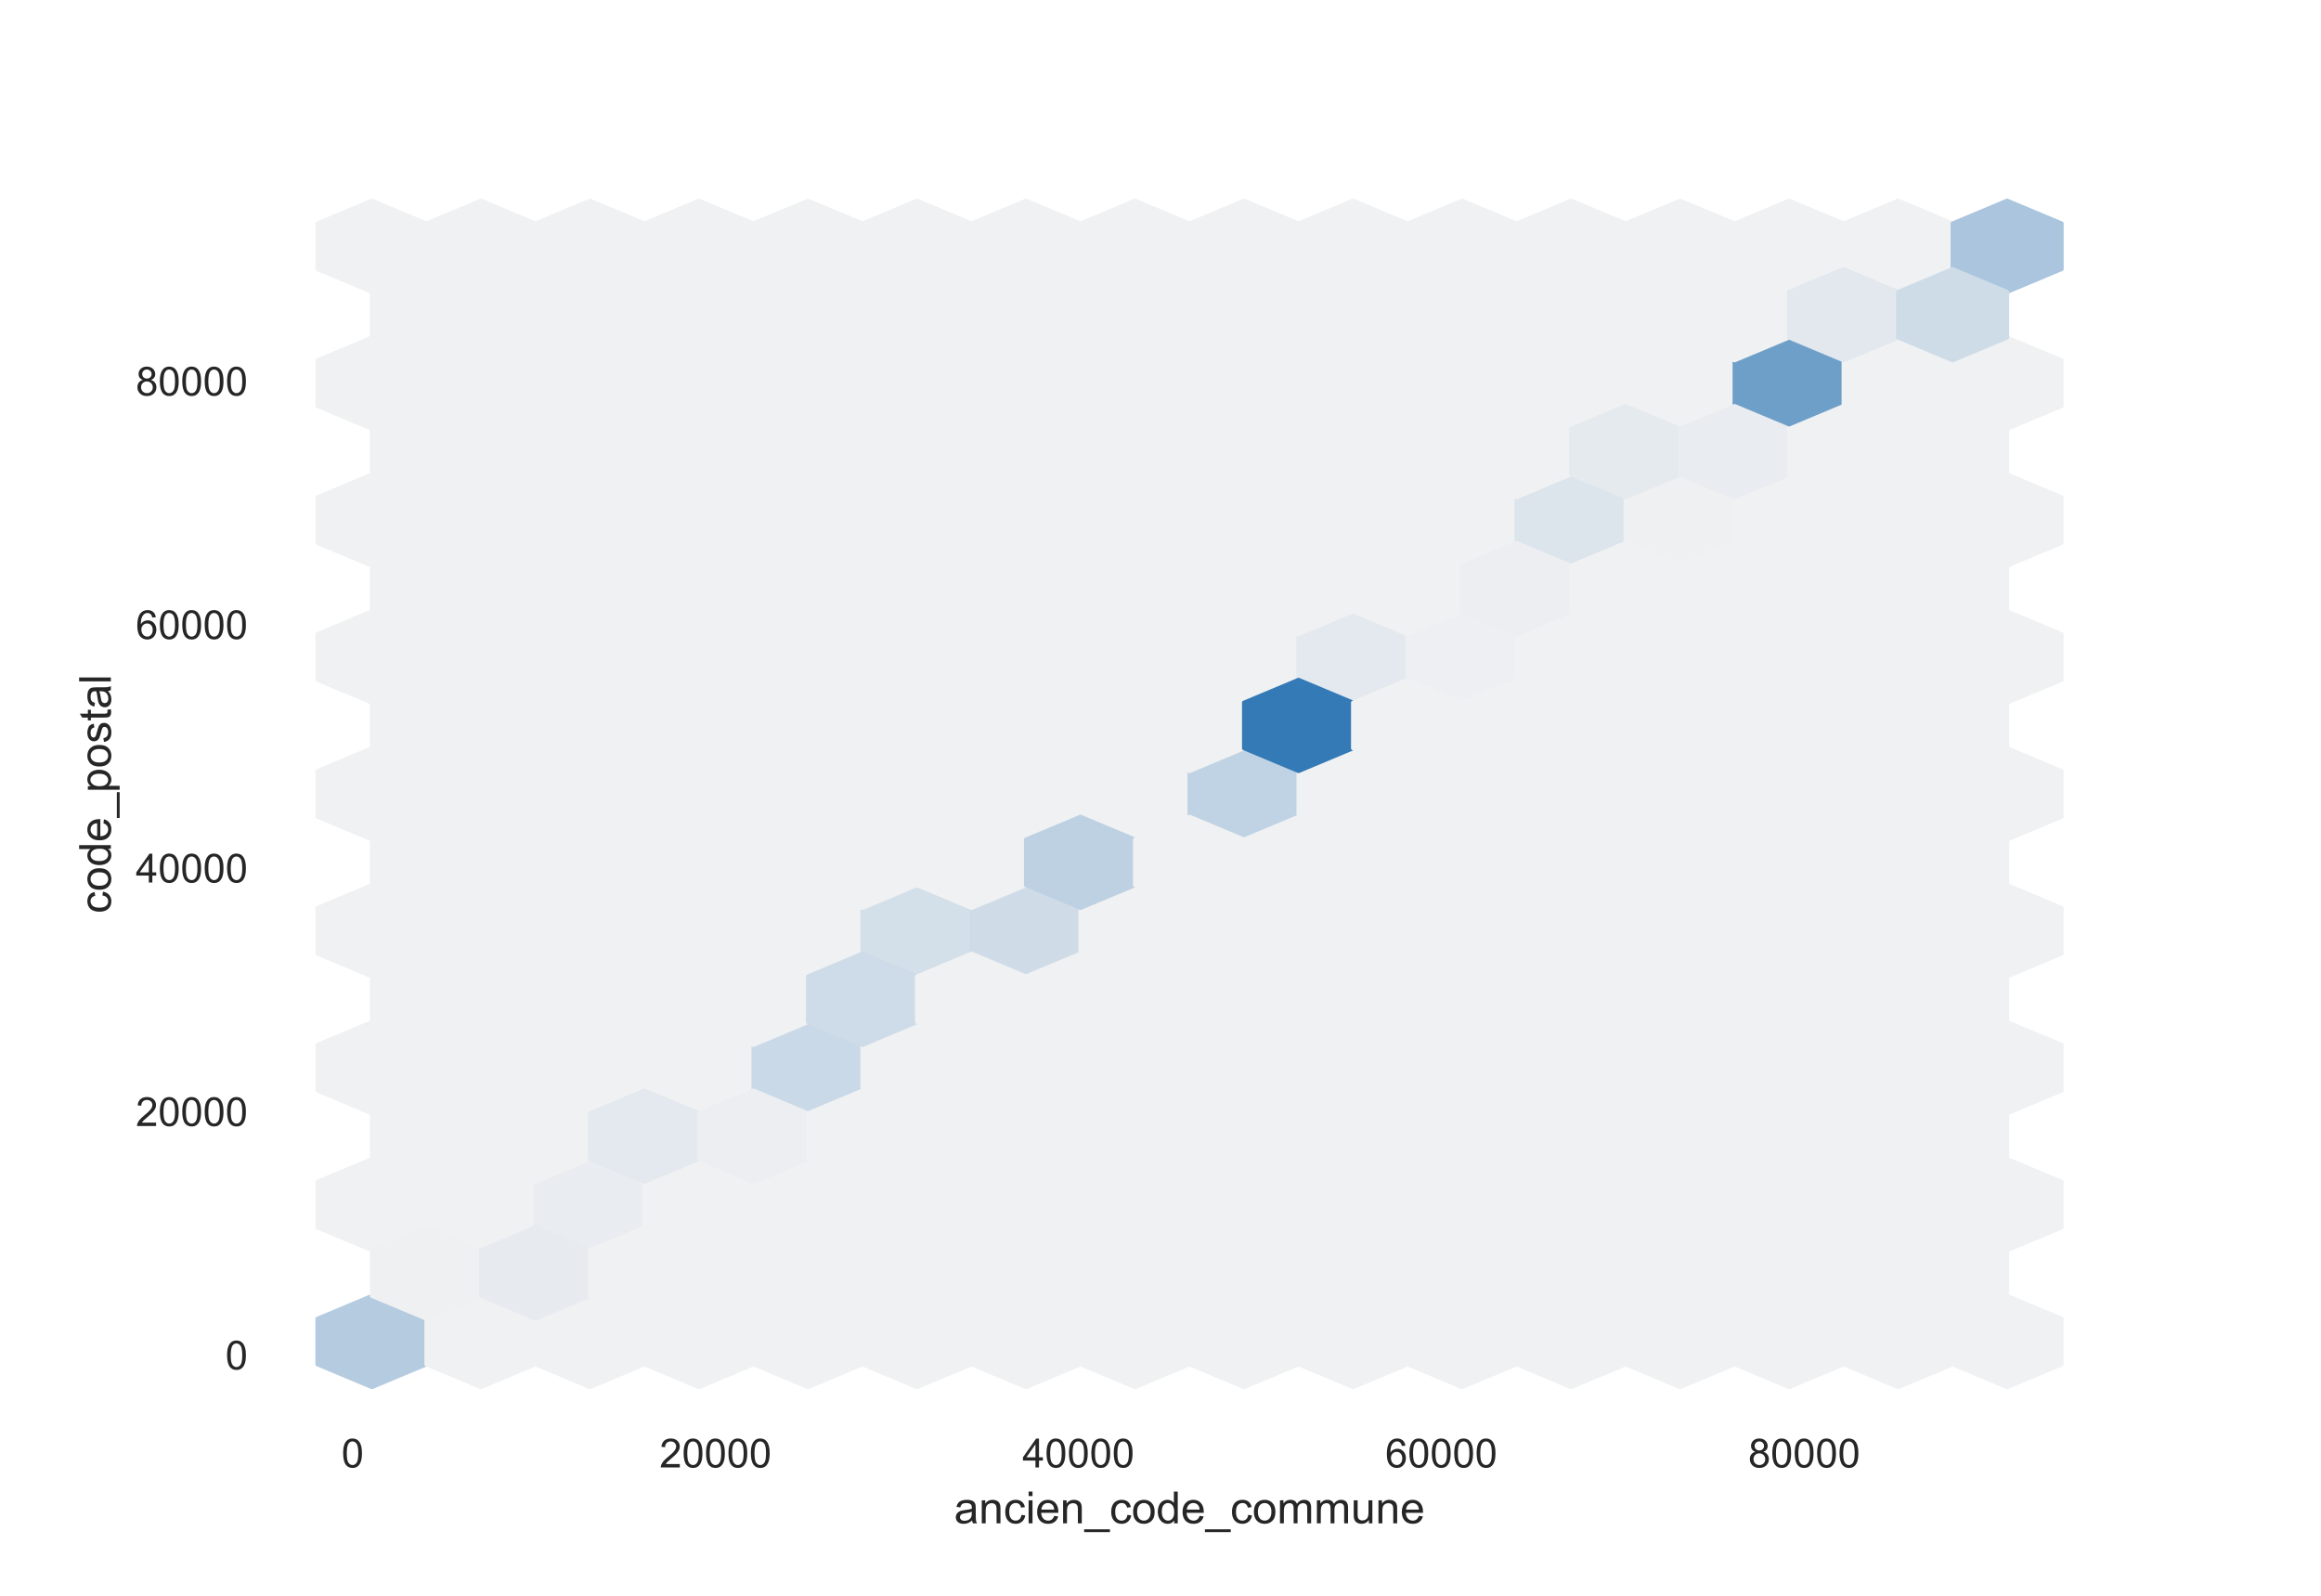 <?xml version="1.0" encoding="utf-8" standalone="no"?>
<!DOCTYPE svg PUBLIC "-//W3C//DTD SVG 1.1//EN"
  "http://www.w3.org/Graphics/SVG/1.1/DTD/svg11.dtd">
<!-- Created with matplotlib (https://matplotlib.org/) -->
<svg height="396pt" version="1.1" viewBox="0 0 576 396" width="576pt" xmlns="http://www.w3.org/2000/svg" xmlns:xlink="http://www.w3.org/1999/xlink">
 <defs>
  <style type="text/css">*{stroke-linecap:butt;stroke-linejoin:round;}</style>
 </defs>
 <g id="figure_1">
  <g id="patch_1">
   <path d="M 0 396 
L 576 396 
L 576 0 
L 0 0 
z
" style="fill:#ffffff;"/>
  </g>
  <g id="axes_1">
   <g id="patch_2">
    <path d="M 72 346.5 
L 518.4 346.5 
L 518.4 47.52 
L 72 47.52 
z
" style="fill:#ffffff;"/>
   </g>
   <g id="matplotlib.axis_1">
    <g id="xtick_1">
     <g id="text_1">
      <!-- 0 -->
      <g style="fill:#262626;" transform="translate(84.742 364.158)scale(0.1 -0.1)">
       <defs>
        <path d="M 4.156 35.297 
Q 4.156 48 6.766 55.734 
Q 9.375 63.484 14.516 67.672 
Q 19.672 71.875 27.484 71.875 
Q 33.25 71.875 37.594 69.547 
Q 41.938 67.234 44.766 62.859 
Q 47.609 58.5 49.219 52.219 
Q 50.828 45.953 50.828 35.297 
Q 50.828 22.703 48.234 14.969 
Q 45.656 7.234 40.5 3 
Q 35.359 -1.219 27.484 -1.219 
Q 17.141 -1.219 11.234 6.203 
Q 4.156 15.141 4.156 35.297 
z
M 13.188 35.297 
Q 13.188 17.672 17.312 11.828 
Q 21.438 6 27.484 6 
Q 33.547 6 37.672 11.859 
Q 41.797 17.719 41.797 35.297 
Q 41.797 52.984 37.672 58.781 
Q 33.547 64.594 27.391 64.594 
Q 21.344 64.594 17.719 59.469 
Q 13.188 52.938 13.188 35.297 
z
" id="ArialMT-48"/>
       </defs>
       <use xlink:href="#ArialMT-48"/>
      </g>
     </g>
    </g>
    <g id="xtick_2">
     <g id="text_2">
      <!-- 20000 -->
      <g style="fill:#262626;" transform="translate(163.679 364.158)scale(0.1 -0.1)">
       <defs>
        <path d="M 50.344 8.453 
L 50.344 0 
L 3.031 0 
Q 2.938 3.172 4.047 6.109 
Q 5.859 10.938 9.828 15.625 
Q 13.812 20.312 21.344 26.469 
Q 33.016 36.031 37.109 41.625 
Q 41.219 47.219 41.219 52.203 
Q 41.219 57.422 37.469 61 
Q 33.734 64.594 27.734 64.594 
Q 21.391 64.594 17.578 60.781 
Q 13.766 56.984 13.719 50.25 
L 4.688 51.172 
Q 5.609 61.281 11.656 66.578 
Q 17.719 71.875 27.938 71.875 
Q 38.234 71.875 44.234 66.156 
Q 50.25 60.453 50.25 52 
Q 50.25 47.703 48.484 43.547 
Q 46.734 39.406 42.656 34.812 
Q 38.578 30.219 29.109 22.219 
Q 21.188 15.578 18.938 13.203 
Q 16.703 10.844 15.234 8.453 
z
" id="ArialMT-50"/>
       </defs>
       <use xlink:href="#ArialMT-50"/>
       <use x="55.615" xlink:href="#ArialMT-48"/>
       <use x="111.23" xlink:href="#ArialMT-48"/>
       <use x="166.846" xlink:href="#ArialMT-48"/>
       <use x="222.461" xlink:href="#ArialMT-48"/>
      </g>
     </g>
    </g>
    <g id="xtick_3">
     <g id="text_3">
      <!-- 40000 -->
      <g style="fill:#262626;" transform="translate(253.737 364.158)scale(0.1 -0.1)">
       <defs>
        <path d="M 32.328 0 
L 32.328 17.141 
L 1.266 17.141 
L 1.266 25.203 
L 33.938 71.578 
L 41.109 71.578 
L 41.109 25.203 
L 50.781 25.203 
L 50.781 17.141 
L 41.109 17.141 
L 41.109 0 
z
M 32.328 25.203 
L 32.328 57.469 
L 9.906 25.203 
z
" id="ArialMT-52"/>
       </defs>
       <use xlink:href="#ArialMT-52"/>
       <use x="55.615" xlink:href="#ArialMT-48"/>
       <use x="111.23" xlink:href="#ArialMT-48"/>
       <use x="166.846" xlink:href="#ArialMT-48"/>
       <use x="222.461" xlink:href="#ArialMT-48"/>
      </g>
     </g>
    </g>
    <g id="xtick_4">
     <g id="text_4">
      <!-- 60000 -->
      <g style="fill:#262626;" transform="translate(343.796 364.158)scale(0.1 -0.1)">
       <defs>
        <path d="M 49.75 54.047 
L 41.016 53.375 
Q 39.844 58.547 37.703 60.891 
Q 34.125 64.656 28.906 64.656 
Q 24.703 64.656 21.531 62.312 
Q 17.391 59.281 14.984 53.469 
Q 12.594 47.656 12.5 36.922 
Q 15.672 41.75 20.266 44.094 
Q 24.859 46.438 29.891 46.438 
Q 38.672 46.438 44.844 39.969 
Q 51.031 33.5 51.031 23.25 
Q 51.031 16.5 48.125 10.719 
Q 45.219 4.938 40.141 1.859 
Q 35.062 -1.219 28.609 -1.219 
Q 17.625 -1.219 10.688 6.859 
Q 3.766 14.938 3.766 33.5 
Q 3.766 54.25 11.422 63.672 
Q 18.109 71.875 29.438 71.875 
Q 37.891 71.875 43.281 67.141 
Q 48.688 62.406 49.75 54.047 
z
M 13.875 23.188 
Q 13.875 18.656 15.797 14.5 
Q 17.719 10.359 21.188 8.172 
Q 24.656 6 28.469 6 
Q 34.031 6 38.031 10.484 
Q 42.047 14.984 42.047 22.703 
Q 42.047 30.125 38.078 34.391 
Q 34.125 38.672 28.125 38.672 
Q 22.172 38.672 18.016 34.391 
Q 13.875 30.125 13.875 23.188 
z
" id="ArialMT-54"/>
       </defs>
       <use xlink:href="#ArialMT-54"/>
       <use x="55.615" xlink:href="#ArialMT-48"/>
       <use x="111.23" xlink:href="#ArialMT-48"/>
       <use x="166.846" xlink:href="#ArialMT-48"/>
       <use x="222.461" xlink:href="#ArialMT-48"/>
      </g>
     </g>
    </g>
    <g id="xtick_5">
     <g id="text_5">
      <!-- 80000 -->
      <g style="fill:#262626;" transform="translate(433.855 364.158)scale(0.1 -0.1)">
       <defs>
        <path d="M 17.672 38.812 
Q 12.203 40.828 9.562 44.531 
Q 6.938 48.25 6.938 53.422 
Q 6.938 61.234 12.547 66.547 
Q 18.172 71.875 27.484 71.875 
Q 36.859 71.875 42.578 66.422 
Q 48.297 60.984 48.297 53.172 
Q 48.297 48.188 45.672 44.5 
Q 43.062 40.828 37.75 38.812 
Q 44.344 36.672 47.781 31.875 
Q 51.219 27.094 51.219 20.453 
Q 51.219 11.281 44.719 5.031 
Q 38.234 -1.219 27.641 -1.219 
Q 17.047 -1.219 10.547 5.047 
Q 4.047 11.328 4.047 20.703 
Q 4.047 27.688 7.594 32.391 
Q 11.141 37.109 17.672 38.812 
z
M 15.922 53.719 
Q 15.922 48.641 19.188 45.406 
Q 22.469 42.188 27.688 42.188 
Q 32.766 42.188 36.016 45.375 
Q 39.266 48.578 39.266 53.219 
Q 39.266 58.062 35.906 61.359 
Q 32.562 64.656 27.594 64.656 
Q 22.562 64.656 19.234 61.422 
Q 15.922 58.203 15.922 53.719 
z
M 13.094 20.656 
Q 13.094 16.891 14.875 13.375 
Q 16.656 9.859 20.172 7.922 
Q 23.688 6 27.734 6 
Q 34.031 6 38.125 10.047 
Q 42.234 14.109 42.234 20.359 
Q 42.234 26.703 38.016 30.859 
Q 33.797 35.016 27.438 35.016 
Q 21.234 35.016 17.156 30.906 
Q 13.094 26.812 13.094 20.656 
z
" id="ArialMT-56"/>
       </defs>
       <use xlink:href="#ArialMT-56"/>
       <use x="55.615" xlink:href="#ArialMT-48"/>
       <use x="111.23" xlink:href="#ArialMT-48"/>
       <use x="166.846" xlink:href="#ArialMT-48"/>
       <use x="222.461" xlink:href="#ArialMT-48"/>
      </g>
     </g>
    </g>
    <g id="text_6">
     <!-- ancien_code_commune -->
     <g style="fill:#262626;" transform="translate(236.805 378.019)scale(0.11 -0.11)">
      <defs>
       <path d="M 40.438 6.391 
Q 35.547 2.25 31.031 0.531 
Q 26.516 -1.172 21.344 -1.172 
Q 12.797 -1.172 8.203 3 
Q 3.609 7.172 3.609 13.672 
Q 3.609 17.484 5.344 20.625 
Q 7.078 23.781 9.891 25.688 
Q 12.703 27.594 16.219 28.562 
Q 18.797 29.25 24.031 29.891 
Q 34.672 31.156 39.703 32.906 
Q 39.75 34.719 39.75 35.203 
Q 39.75 40.578 37.25 42.781 
Q 33.891 45.75 27.25 45.75 
Q 21.047 45.75 18.094 43.578 
Q 15.141 41.406 13.719 35.891 
L 5.125 37.062 
Q 6.297 42.578 8.984 45.969 
Q 11.672 49.359 16.75 51.188 
Q 21.828 53.031 28.516 53.031 
Q 35.156 53.031 39.297 51.469 
Q 43.453 49.906 45.406 47.531 
Q 47.359 45.172 48.141 41.547 
Q 48.578 39.312 48.578 33.453 
L 48.578 21.734 
Q 48.578 9.469 49.141 6.219 
Q 49.703 2.984 51.375 0 
L 42.188 0 
Q 40.828 2.734 40.438 6.391 
z
M 39.703 26.031 
Q 34.906 24.078 25.344 22.703 
Q 19.922 21.922 17.672 20.938 
Q 15.438 19.969 14.203 18.094 
Q 12.984 16.219 12.984 13.922 
Q 12.984 10.406 15.641 8.062 
Q 18.312 5.719 23.438 5.719 
Q 28.516 5.719 32.469 7.938 
Q 36.422 10.156 38.281 14.016 
Q 39.703 17 39.703 22.797 
z
" id="ArialMT-97"/>
       <path d="M 6.594 0 
L 6.594 51.859 
L 14.5 51.859 
L 14.5 44.484 
Q 20.219 53.031 31 53.031 
Q 35.688 53.031 39.625 51.344 
Q 43.562 49.656 45.516 46.922 
Q 47.469 44.188 48.25 40.438 
Q 48.734 37.984 48.734 31.891 
L 48.734 0 
L 39.938 0 
L 39.938 31.547 
Q 39.938 36.922 38.906 39.578 
Q 37.891 42.234 35.281 43.812 
Q 32.672 45.406 29.156 45.406 
Q 23.531 45.406 19.453 41.844 
Q 15.375 38.281 15.375 28.328 
L 15.375 0 
z
" id="ArialMT-110"/>
       <path d="M 40.438 19 
L 49.078 17.875 
Q 47.656 8.938 41.812 3.875 
Q 35.984 -1.172 27.484 -1.172 
Q 16.844 -1.172 10.375 5.781 
Q 3.906 12.75 3.906 25.734 
Q 3.906 34.125 6.688 40.422 
Q 9.469 46.734 15.156 49.875 
Q 20.844 53.031 27.547 53.031 
Q 35.984 53.031 41.359 48.75 
Q 46.734 44.484 48.25 36.625 
L 39.703 35.297 
Q 38.484 40.531 35.375 43.156 
Q 32.281 45.797 27.875 45.797 
Q 21.234 45.797 17.078 41.031 
Q 12.938 36.281 12.938 25.984 
Q 12.938 15.531 16.938 10.797 
Q 20.953 6.062 27.391 6.062 
Q 32.562 6.062 36.031 9.234 
Q 39.5 12.406 40.438 19 
z
" id="ArialMT-99"/>
       <path d="M 6.641 61.469 
L 6.641 71.578 
L 15.438 71.578 
L 15.438 61.469 
z
M 6.641 0 
L 6.641 51.859 
L 15.438 51.859 
L 15.438 0 
z
" id="ArialMT-105"/>
       <path d="M 42.094 16.703 
L 51.172 15.578 
Q 49.031 7.625 43.219 3.219 
Q 37.406 -1.172 28.375 -1.172 
Q 17 -1.172 10.328 5.828 
Q 3.656 12.844 3.656 25.484 
Q 3.656 38.578 10.391 45.797 
Q 17.141 53.031 27.875 53.031 
Q 38.281 53.031 44.875 45.953 
Q 51.469 38.875 51.469 26.031 
Q 51.469 25.25 51.422 23.688 
L 12.75 23.688 
Q 13.234 15.141 17.578 10.594 
Q 21.922 6.062 28.422 6.062 
Q 33.25 6.062 36.672 8.594 
Q 40.094 11.141 42.094 16.703 
z
M 13.234 30.906 
L 42.188 30.906 
Q 41.609 37.453 38.875 40.719 
Q 34.672 45.797 27.984 45.797 
Q 21.922 45.797 17.797 41.75 
Q 13.672 37.703 13.234 30.906 
z
" id="ArialMT-101"/>
       <path d="M -1.516 -19.875 
L -1.516 -13.531 
L 56.734 -13.531 
L 56.734 -19.875 
z
" id="ArialMT-95"/>
       <path d="M 3.328 25.922 
Q 3.328 40.328 11.328 47.266 
Q 18.016 53.031 27.641 53.031 
Q 38.328 53.031 45.109 46.016 
Q 51.906 39.016 51.906 26.656 
Q 51.906 16.656 48.906 10.906 
Q 45.906 5.172 40.156 2 
Q 34.422 -1.172 27.641 -1.172 
Q 16.75 -1.172 10.031 5.812 
Q 3.328 12.797 3.328 25.922 
z
M 12.359 25.922 
Q 12.359 15.969 16.703 11.016 
Q 21.047 6.062 27.641 6.062 
Q 34.188 6.062 38.531 11.031 
Q 42.875 16.016 42.875 26.219 
Q 42.875 35.844 38.5 40.797 
Q 34.125 45.75 27.641 45.75 
Q 21.047 45.75 16.703 40.812 
Q 12.359 35.891 12.359 25.922 
z
" id="ArialMT-111"/>
       <path d="M 40.234 0 
L 40.234 6.547 
Q 35.297 -1.172 25.734 -1.172 
Q 19.531 -1.172 14.328 2.25 
Q 9.125 5.672 6.266 11.797 
Q 3.422 17.922 3.422 25.875 
Q 3.422 33.641 6 39.969 
Q 8.594 46.297 13.766 49.656 
Q 18.953 53.031 25.344 53.031 
Q 30.031 53.031 33.688 51.047 
Q 37.359 49.078 39.656 45.906 
L 39.656 71.578 
L 48.391 71.578 
L 48.391 0 
z
M 12.453 25.875 
Q 12.453 15.922 16.641 10.984 
Q 20.844 6.062 26.562 6.062 
Q 32.328 6.062 36.344 10.766 
Q 40.375 15.484 40.375 25.141 
Q 40.375 35.797 36.266 40.766 
Q 32.172 45.75 26.172 45.75 
Q 20.312 45.75 16.375 40.969 
Q 12.453 36.188 12.453 25.875 
z
" id="ArialMT-100"/>
       <path d="M 6.594 0 
L 6.594 51.859 
L 14.453 51.859 
L 14.453 44.578 
Q 16.891 48.391 20.938 50.703 
Q 25 53.031 30.172 53.031 
Q 35.938 53.031 39.625 50.641 
Q 43.312 48.25 44.828 43.953 
Q 50.984 53.031 60.844 53.031 
Q 68.562 53.031 72.703 48.75 
Q 76.859 44.484 76.859 35.594 
L 76.859 0 
L 68.109 0 
L 68.109 32.672 
Q 68.109 37.938 67.25 40.25 
Q 66.406 42.578 64.156 43.984 
Q 61.922 45.406 58.891 45.406 
Q 53.422 45.406 49.797 41.766 
Q 46.188 38.141 46.188 30.125 
L 46.188 0 
L 37.406 0 
L 37.406 33.688 
Q 37.406 39.547 35.25 42.469 
Q 33.109 45.406 28.219 45.406 
Q 24.516 45.406 21.359 43.453 
Q 18.219 41.5 16.797 37.734 
Q 15.375 33.984 15.375 26.906 
L 15.375 0 
z
" id="ArialMT-109"/>
       <path d="M 40.578 0 
L 40.578 7.625 
Q 34.516 -1.172 24.125 -1.172 
Q 19.531 -1.172 15.547 0.578 
Q 11.578 2.344 9.641 5 
Q 7.719 7.672 6.938 11.531 
Q 6.391 14.109 6.391 19.734 
L 6.391 51.859 
L 15.188 51.859 
L 15.188 23.094 
Q 15.188 16.219 15.719 13.812 
Q 16.547 10.359 19.234 8.375 
Q 21.922 6.391 25.875 6.391 
Q 29.828 6.391 33.297 8.422 
Q 36.766 10.453 38.203 13.938 
Q 39.656 17.438 39.656 24.078 
L 39.656 51.859 
L 48.438 51.859 
L 48.438 0 
z
" id="ArialMT-117"/>
      </defs>
      <use xlink:href="#ArialMT-97"/>
      <use x="55.615" xlink:href="#ArialMT-110"/>
      <use x="111.23" xlink:href="#ArialMT-99"/>
      <use x="161.23" xlink:href="#ArialMT-105"/>
      <use x="183.447" xlink:href="#ArialMT-101"/>
      <use x="239.062" xlink:href="#ArialMT-110"/>
      <use x="294.678" xlink:href="#ArialMT-95"/>
      <use x="350.293" xlink:href="#ArialMT-99"/>
      <use x="400.293" xlink:href="#ArialMT-111"/>
      <use x="455.908" xlink:href="#ArialMT-100"/>
      <use x="511.523" xlink:href="#ArialMT-101"/>
      <use x="567.139" xlink:href="#ArialMT-95"/>
      <use x="622.754" xlink:href="#ArialMT-99"/>
      <use x="672.754" xlink:href="#ArialMT-111"/>
      <use x="728.369" xlink:href="#ArialMT-109"/>
      <use x="811.67" xlink:href="#ArialMT-109"/>
      <use x="894.971" xlink:href="#ArialMT-117"/>
      <use x="950.586" xlink:href="#ArialMT-110"/>
      <use x="1006.201" xlink:href="#ArialMT-101"/>
     </g>
    </g>
   </g>
   <g id="matplotlib.axis_2">
    <g id="ytick_1">
     <g id="text_7">
      <!-- 0 -->
      <g style="fill:#262626;" transform="translate(55.939 339.842)scale(0.1 -0.1)">
       <use xlink:href="#ArialMT-48"/>
      </g>
     </g>
    </g>
    <g id="ytick_2">
     <g id="text_8">
      <!-- 20000 -->
      <g style="fill:#262626;" transform="translate(33.695 279.422)scale(0.1 -0.1)">
       <use xlink:href="#ArialMT-50"/>
       <use x="55.615" xlink:href="#ArialMT-48"/>
       <use x="111.23" xlink:href="#ArialMT-48"/>
       <use x="166.846" xlink:href="#ArialMT-48"/>
       <use x="222.461" xlink:href="#ArialMT-48"/>
      </g>
     </g>
    </g>
    <g id="ytick_3">
     <g id="text_9">
      <!-- 40000 -->
      <g style="fill:#262626;" transform="translate(33.695 219.002)scale(0.1 -0.1)">
       <use xlink:href="#ArialMT-52"/>
       <use x="55.615" xlink:href="#ArialMT-48"/>
       <use x="111.23" xlink:href="#ArialMT-48"/>
       <use x="166.846" xlink:href="#ArialMT-48"/>
       <use x="222.461" xlink:href="#ArialMT-48"/>
      </g>
     </g>
    </g>
    <g id="ytick_4">
     <g id="text_10">
      <!-- 60000 -->
      <g style="fill:#262626;" transform="translate(33.695 158.582)scale(0.1 -0.1)">
       <use xlink:href="#ArialMT-54"/>
       <use x="55.615" xlink:href="#ArialMT-48"/>
       <use x="111.23" xlink:href="#ArialMT-48"/>
       <use x="166.846" xlink:href="#ArialMT-48"/>
       <use x="222.461" xlink:href="#ArialMT-48"/>
      </g>
     </g>
    </g>
    <g id="ytick_5">
     <g id="text_11">
      <!-- 80000 -->
      <g style="fill:#262626;" transform="translate(33.695 98.162)scale(0.1 -0.1)">
       <use xlink:href="#ArialMT-56"/>
       <use x="55.615" xlink:href="#ArialMT-48"/>
       <use x="111.23" xlink:href="#ArialMT-48"/>
       <use x="166.846" xlink:href="#ArialMT-48"/>
       <use x="222.461" xlink:href="#ArialMT-48"/>
      </g>
     </g>
    </g>
    <g id="text_12">
     <!-- code_postal -->
     <g style="fill:#262626;" transform="translate(27.509 226.67)rotate(-90)scale(0.11 -0.11)">
      <defs>
       <path d="M 6.594 -19.875 
L 6.594 51.859 
L 14.594 51.859 
L 14.594 45.125 
Q 17.438 49.078 21 51.047 
Q 24.562 53.031 29.641 53.031 
Q 36.281 53.031 41.359 49.609 
Q 46.438 46.188 49.016 39.953 
Q 51.609 33.734 51.609 26.312 
Q 51.609 18.359 48.75 11.984 
Q 45.906 5.609 40.453 2.219 
Q 35.016 -1.172 29 -1.172 
Q 24.609 -1.172 21.109 0.688 
Q 17.625 2.547 15.375 5.375 
L 15.375 -19.875 
z
M 14.547 25.641 
Q 14.547 15.625 18.594 10.844 
Q 22.656 6.062 28.422 6.062 
Q 34.281 6.062 38.453 11.016 
Q 42.625 15.969 42.625 26.375 
Q 42.625 36.281 38.547 41.203 
Q 34.469 46.141 28.812 46.141 
Q 23.188 46.141 18.859 40.891 
Q 14.547 35.641 14.547 25.641 
z
" id="ArialMT-112"/>
       <path d="M 3.078 15.484 
L 11.766 16.844 
Q 12.5 11.625 15.844 8.844 
Q 19.188 6.062 25.203 6.062 
Q 31.25 6.062 34.172 8.516 
Q 37.109 10.984 37.109 14.312 
Q 37.109 17.281 34.516 19 
Q 32.719 20.172 25.531 21.969 
Q 15.875 24.422 12.141 26.203 
Q 8.406 27.984 6.469 31.125 
Q 4.547 34.281 4.547 38.094 
Q 4.547 41.547 6.125 44.5 
Q 7.719 47.469 10.453 49.422 
Q 12.5 50.922 16.031 51.969 
Q 19.578 53.031 23.641 53.031 
Q 29.734 53.031 34.344 51.266 
Q 38.969 49.516 41.156 46.5 
Q 43.359 43.5 44.188 38.484 
L 35.594 37.312 
Q 35.016 41.312 32.203 43.547 
Q 29.391 45.797 24.266 45.797 
Q 18.219 45.797 15.625 43.797 
Q 13.031 41.797 13.031 39.109 
Q 13.031 37.406 14.109 36.031 
Q 15.188 34.625 17.484 33.688 
Q 18.797 33.203 25.25 31.453 
Q 34.578 28.953 38.25 27.359 
Q 41.938 25.781 44.031 22.75 
Q 46.141 19.734 46.141 15.234 
Q 46.141 10.844 43.578 6.953 
Q 41.016 3.078 36.172 0.953 
Q 31.344 -1.172 25.25 -1.172 
Q 15.141 -1.172 9.844 3.031 
Q 4.547 7.234 3.078 15.484 
z
" id="ArialMT-115"/>
       <path d="M 25.781 7.859 
L 27.047 0.094 
Q 23.344 -0.688 20.406 -0.688 
Q 15.625 -0.688 12.984 0.828 
Q 10.359 2.344 9.281 4.812 
Q 8.203 7.281 8.203 15.188 
L 8.203 45.016 
L 1.766 45.016 
L 1.766 51.859 
L 8.203 51.859 
L 8.203 64.703 
L 16.938 69.969 
L 16.938 51.859 
L 25.781 51.859 
L 25.781 45.016 
L 16.938 45.016 
L 16.938 14.703 
Q 16.938 10.938 17.406 9.859 
Q 17.875 8.797 18.922 8.156 
Q 19.969 7.516 21.922 7.516 
Q 23.391 7.516 25.781 7.859 
z
" id="ArialMT-116"/>
       <path d="M 6.391 0 
L 6.391 71.578 
L 15.188 71.578 
L 15.188 0 
z
" id="ArialMT-108"/>
      </defs>
      <use xlink:href="#ArialMT-99"/>
      <use x="50" xlink:href="#ArialMT-111"/>
      <use x="105.615" xlink:href="#ArialMT-100"/>
      <use x="161.23" xlink:href="#ArialMT-101"/>
      <use x="216.846" xlink:href="#ArialMT-95"/>
      <use x="272.461" xlink:href="#ArialMT-112"/>
      <use x="328.076" xlink:href="#ArialMT-111"/>
      <use x="383.691" xlink:href="#ArialMT-115"/>
      <use x="433.691" xlink:href="#ArialMT-116"/>
      <use x="461.475" xlink:href="#ArialMT-97"/>
      <use x="517.09" xlink:href="#ArialMT-108"/>
     </g>
    </g>
   </g>
   <g id="PolyCollection_1">
    <defs>
     <path d="M 101.05 -54.074 
L 101.05 -65.399 
L 87.522 -71.062 
L 73.995 -65.399 
L 73.995 -54.074 
L 87.522 -48.412 
z
" id="C0_0_8826d1e8b0"/>
    </defs>
    <g clip-path="url(#pf248f7ae35)">
     <use style="fill:#b5cce0;stroke:#b5cce0;" x="4.769" xlink:href="#C0_0_8826d1e8b0" y="392.647"/>
    </g>
    <g clip-path="url(#pf248f7ae35)">
     <use style="fill:#f0f1f2;stroke:#f0f1f2;" x="4.769" xlink:href="#C0_0_8826d1e8b0" y="358.672"/>
    </g>
    <g clip-path="url(#pf248f7ae35)">
     <use style="fill:#f0f1f2;stroke:#f0f1f2;" x="4.769" xlink:href="#C0_0_8826d1e8b0" y="324.697"/>
    </g>
    <g clip-path="url(#pf248f7ae35)">
     <use style="fill:#f0f1f2;stroke:#f0f1f2;" x="4.769" xlink:href="#C0_0_8826d1e8b0" y="290.722"/>
    </g>
    <g clip-path="url(#pf248f7ae35)">
     <use style="fill:#f0f1f2;stroke:#f0f1f2;" x="4.769" xlink:href="#C0_0_8826d1e8b0" y="256.747"/>
    </g>
    <g clip-path="url(#pf248f7ae35)">
     <use style="fill:#f0f1f2;stroke:#f0f1f2;" x="4.769" xlink:href="#C0_0_8826d1e8b0" y="222.772"/>
    </g>
    <g clip-path="url(#pf248f7ae35)">
     <use style="fill:#f0f1f2;stroke:#f0f1f2;" x="4.769" xlink:href="#C0_0_8826d1e8b0" y="188.797"/>
    </g>
    <g clip-path="url(#pf248f7ae35)">
     <use style="fill:#f0f1f2;stroke:#f0f1f2;" x="4.769" xlink:href="#C0_0_8826d1e8b0" y="154.822"/>
    </g>
    <g clip-path="url(#pf248f7ae35)">
     <use style="fill:#f0f1f2;stroke:#f0f1f2;" x="4.769" xlink:href="#C0_0_8826d1e8b0" y="120.847"/>
    </g>
    <g clip-path="url(#pf248f7ae35)">
     <use style="fill:#f0f1f2;stroke:#f0f1f2;" x="31.823" xlink:href="#C0_0_8826d1e8b0" y="392.647"/>
    </g>
    <g clip-path="url(#pf248f7ae35)">
     <use style="fill:#f0f1f2;stroke:#f0f1f2;" x="31.823" xlink:href="#C0_0_8826d1e8b0" y="358.672"/>
    </g>
    <g clip-path="url(#pf248f7ae35)">
     <use style="fill:#f0f1f2;stroke:#f0f1f2;" x="31.823" xlink:href="#C0_0_8826d1e8b0" y="324.697"/>
    </g>
    <g clip-path="url(#pf248f7ae35)">
     <use style="fill:#f0f1f2;stroke:#f0f1f2;" x="31.823" xlink:href="#C0_0_8826d1e8b0" y="290.722"/>
    </g>
    <g clip-path="url(#pf248f7ae35)">
     <use style="fill:#f0f1f2;stroke:#f0f1f2;" x="31.823" xlink:href="#C0_0_8826d1e8b0" y="256.747"/>
    </g>
    <g clip-path="url(#pf248f7ae35)">
     <use style="fill:#f0f1f2;stroke:#f0f1f2;" x="31.823" xlink:href="#C0_0_8826d1e8b0" y="222.772"/>
    </g>
    <g clip-path="url(#pf248f7ae35)">
     <use style="fill:#f0f1f2;stroke:#f0f1f2;" x="31.823" xlink:href="#C0_0_8826d1e8b0" y="188.797"/>
    </g>
    <g clip-path="url(#pf248f7ae35)">
     <use style="fill:#f0f1f2;stroke:#f0f1f2;" x="31.823" xlink:href="#C0_0_8826d1e8b0" y="154.822"/>
    </g>
    <g clip-path="url(#pf248f7ae35)">
     <use style="fill:#f0f1f2;stroke:#f0f1f2;" x="31.823" xlink:href="#C0_0_8826d1e8b0" y="120.847"/>
    </g>
    <g clip-path="url(#pf248f7ae35)">
     <use style="fill:#f0f1f2;stroke:#f0f1f2;" x="58.878" xlink:href="#C0_0_8826d1e8b0" y="392.647"/>
    </g>
    <g clip-path="url(#pf248f7ae35)">
     <use style="fill:#e9ecf0;stroke:#e9ecf0;" x="58.878" xlink:href="#C0_0_8826d1e8b0" y="358.672"/>
    </g>
    <g clip-path="url(#pf248f7ae35)">
     <use style="fill:#f0f1f2;stroke:#f0f1f2;" x="58.878" xlink:href="#C0_0_8826d1e8b0" y="324.697"/>
    </g>
    <g clip-path="url(#pf248f7ae35)">
     <use style="fill:#f0f1f2;stroke:#f0f1f2;" x="58.878" xlink:href="#C0_0_8826d1e8b0" y="290.722"/>
    </g>
    <g clip-path="url(#pf248f7ae35)">
     <use style="fill:#f0f1f2;stroke:#f0f1f2;" x="58.878" xlink:href="#C0_0_8826d1e8b0" y="256.747"/>
    </g>
    <g clip-path="url(#pf248f7ae35)">
     <use style="fill:#f0f1f2;stroke:#f0f1f2;" x="58.878" xlink:href="#C0_0_8826d1e8b0" y="222.772"/>
    </g>
    <g clip-path="url(#pf248f7ae35)">
     <use style="fill:#f0f1f2;stroke:#f0f1f2;" x="58.878" xlink:href="#C0_0_8826d1e8b0" y="188.797"/>
    </g>
    <g clip-path="url(#pf248f7ae35)">
     <use style="fill:#f0f1f2;stroke:#f0f1f2;" x="58.878" xlink:href="#C0_0_8826d1e8b0" y="154.822"/>
    </g>
    <g clip-path="url(#pf248f7ae35)">
     <use style="fill:#f0f1f2;stroke:#f0f1f2;" x="58.878" xlink:href="#C0_0_8826d1e8b0" y="120.847"/>
    </g>
    <g clip-path="url(#pf248f7ae35)">
     <use style="fill:#f0f1f2;stroke:#f0f1f2;" x="85.932" xlink:href="#C0_0_8826d1e8b0" y="392.647"/>
    </g>
    <g clip-path="url(#pf248f7ae35)">
     <use style="fill:#f0f1f2;stroke:#f0f1f2;" x="85.932" xlink:href="#C0_0_8826d1e8b0" y="358.672"/>
    </g>
    <g clip-path="url(#pf248f7ae35)">
     <use style="fill:#f0f1f2;stroke:#f0f1f2;" x="85.932" xlink:href="#C0_0_8826d1e8b0" y="324.697"/>
    </g>
    <g clip-path="url(#pf248f7ae35)">
     <use style="fill:#f0f1f2;stroke:#f0f1f2;" x="85.932" xlink:href="#C0_0_8826d1e8b0" y="290.722"/>
    </g>
    <g clip-path="url(#pf248f7ae35)">
     <use style="fill:#f0f1f2;stroke:#f0f1f2;" x="85.932" xlink:href="#C0_0_8826d1e8b0" y="256.747"/>
    </g>
    <g clip-path="url(#pf248f7ae35)">
     <use style="fill:#f0f1f2;stroke:#f0f1f2;" x="85.932" xlink:href="#C0_0_8826d1e8b0" y="222.772"/>
    </g>
    <g clip-path="url(#pf248f7ae35)">
     <use style="fill:#f0f1f2;stroke:#f0f1f2;" x="85.932" xlink:href="#C0_0_8826d1e8b0" y="188.797"/>
    </g>
    <g clip-path="url(#pf248f7ae35)">
     <use style="fill:#f0f1f2;stroke:#f0f1f2;" x="85.932" xlink:href="#C0_0_8826d1e8b0" y="154.822"/>
    </g>
    <g clip-path="url(#pf248f7ae35)">
     <use style="fill:#f0f1f2;stroke:#f0f1f2;" x="85.932" xlink:href="#C0_0_8826d1e8b0" y="120.847"/>
    </g>
    <g clip-path="url(#pf248f7ae35)">
     <use style="fill:#f0f1f2;stroke:#f0f1f2;" x="112.987" xlink:href="#C0_0_8826d1e8b0" y="392.647"/>
    </g>
    <g clip-path="url(#pf248f7ae35)">
     <use style="fill:#f0f1f2;stroke:#f0f1f2;" x="112.987" xlink:href="#C0_0_8826d1e8b0" y="358.672"/>
    </g>
    <g clip-path="url(#pf248f7ae35)">
     <use style="fill:#cad9e7;stroke:#cad9e7;" x="112.987" xlink:href="#C0_0_8826d1e8b0" y="324.697"/>
    </g>
    <g clip-path="url(#pf248f7ae35)">
     <use style="fill:#f0f1f2;stroke:#f0f1f2;" x="112.987" xlink:href="#C0_0_8826d1e8b0" y="290.722"/>
    </g>
    <g clip-path="url(#pf248f7ae35)">
     <use style="fill:#f0f1f2;stroke:#f0f1f2;" x="112.987" xlink:href="#C0_0_8826d1e8b0" y="256.747"/>
    </g>
    <g clip-path="url(#pf248f7ae35)">
     <use style="fill:#f0f1f2;stroke:#f0f1f2;" x="112.987" xlink:href="#C0_0_8826d1e8b0" y="222.772"/>
    </g>
    <g clip-path="url(#pf248f7ae35)">
     <use style="fill:#f0f1f2;stroke:#f0f1f2;" x="112.987" xlink:href="#C0_0_8826d1e8b0" y="188.797"/>
    </g>
    <g clip-path="url(#pf248f7ae35)">
     <use style="fill:#f0f1f2;stroke:#f0f1f2;" x="112.987" xlink:href="#C0_0_8826d1e8b0" y="154.822"/>
    </g>
    <g clip-path="url(#pf248f7ae35)">
     <use style="fill:#f0f1f2;stroke:#f0f1f2;" x="112.987" xlink:href="#C0_0_8826d1e8b0" y="120.847"/>
    </g>
    <g clip-path="url(#pf248f7ae35)">
     <use style="fill:#f0f1f2;stroke:#f0f1f2;" x="140.041" xlink:href="#C0_0_8826d1e8b0" y="392.647"/>
    </g>
    <g clip-path="url(#pf248f7ae35)">
     <use style="fill:#f0f1f2;stroke:#f0f1f2;" x="140.041" xlink:href="#C0_0_8826d1e8b0" y="358.672"/>
    </g>
    <g clip-path="url(#pf248f7ae35)">
     <use style="fill:#f0f1f2;stroke:#f0f1f2;" x="140.041" xlink:href="#C0_0_8826d1e8b0" y="324.697"/>
    </g>
    <g clip-path="url(#pf248f7ae35)">
     <use style="fill:#d3dfe9;stroke:#d3dfe9;" x="140.041" xlink:href="#C0_0_8826d1e8b0" y="290.722"/>
    </g>
    <g clip-path="url(#pf248f7ae35)">
     <use style="fill:#f0f1f2;stroke:#f0f1f2;" x="140.041" xlink:href="#C0_0_8826d1e8b0" y="256.747"/>
    </g>
    <g clip-path="url(#pf248f7ae35)">
     <use style="fill:#f0f1f2;stroke:#f0f1f2;" x="140.041" xlink:href="#C0_0_8826d1e8b0" y="222.772"/>
    </g>
    <g clip-path="url(#pf248f7ae35)">
     <use style="fill:#f0f1f2;stroke:#f0f1f2;" x="140.041" xlink:href="#C0_0_8826d1e8b0" y="188.797"/>
    </g>
    <g clip-path="url(#pf248f7ae35)">
     <use style="fill:#f0f1f2;stroke:#f0f1f2;" x="140.041" xlink:href="#C0_0_8826d1e8b0" y="154.822"/>
    </g>
    <g clip-path="url(#pf248f7ae35)">
     <use style="fill:#f0f1f2;stroke:#f0f1f2;" x="140.041" xlink:href="#C0_0_8826d1e8b0" y="120.847"/>
    </g>
    <g clip-path="url(#pf248f7ae35)">
     <use style="fill:#f0f1f2;stroke:#f0f1f2;" x="167.096" xlink:href="#C0_0_8826d1e8b0" y="392.647"/>
    </g>
    <g clip-path="url(#pf248f7ae35)">
     <use style="fill:#f0f1f2;stroke:#f0f1f2;" x="167.096" xlink:href="#C0_0_8826d1e8b0" y="358.672"/>
    </g>
    <g clip-path="url(#pf248f7ae35)">
     <use style="fill:#f0f1f2;stroke:#f0f1f2;" x="167.096" xlink:href="#C0_0_8826d1e8b0" y="324.697"/>
    </g>
    <g clip-path="url(#pf248f7ae35)">
     <use style="fill:#cfdce8;stroke:#cfdce8;" x="167.096" xlink:href="#C0_0_8826d1e8b0" y="290.722"/>
    </g>
    <g clip-path="url(#pf248f7ae35)">
     <use style="fill:#f0f1f2;stroke:#f0f1f2;" x="167.096" xlink:href="#C0_0_8826d1e8b0" y="256.747"/>
    </g>
    <g clip-path="url(#pf248f7ae35)">
     <use style="fill:#f0f1f2;stroke:#f0f1f2;" x="167.096" xlink:href="#C0_0_8826d1e8b0" y="222.772"/>
    </g>
    <g clip-path="url(#pf248f7ae35)">
     <use style="fill:#f0f1f2;stroke:#f0f1f2;" x="167.096" xlink:href="#C0_0_8826d1e8b0" y="188.797"/>
    </g>
    <g clip-path="url(#pf248f7ae35)">
     <use style="fill:#f0f1f2;stroke:#f0f1f2;" x="167.096" xlink:href="#C0_0_8826d1e8b0" y="154.822"/>
    </g>
    <g clip-path="url(#pf248f7ae35)">
     <use style="fill:#f0f1f2;stroke:#f0f1f2;" x="167.096" xlink:href="#C0_0_8826d1e8b0" y="120.847"/>
    </g>
    <g clip-path="url(#pf248f7ae35)">
     <use style="fill:#f0f1f2;stroke:#f0f1f2;" x="194.15" xlink:href="#C0_0_8826d1e8b0" y="392.647"/>
    </g>
    <g clip-path="url(#pf248f7ae35)">
     <use style="fill:#f0f1f2;stroke:#f0f1f2;" x="194.15" xlink:href="#C0_0_8826d1e8b0" y="358.672"/>
    </g>
    <g clip-path="url(#pf248f7ae35)">
     <use style="fill:#f0f1f2;stroke:#f0f1f2;" x="194.15" xlink:href="#C0_0_8826d1e8b0" y="324.697"/>
    </g>
    <g clip-path="url(#pf248f7ae35)">
     <use style="fill:#f0f1f2;stroke:#f0f1f2;" x="194.15" xlink:href="#C0_0_8826d1e8b0" y="290.722"/>
    </g>
    <g clip-path="url(#pf248f7ae35)">
     <use style="fill:#f0f1f2;stroke:#f0f1f2;" x="194.15" xlink:href="#C0_0_8826d1e8b0" y="256.747"/>
    </g>
    <g clip-path="url(#pf248f7ae35)">
     <use style="fill:#f0f1f2;stroke:#f0f1f2;" x="194.15" xlink:href="#C0_0_8826d1e8b0" y="222.772"/>
    </g>
    <g clip-path="url(#pf248f7ae35)">
     <use style="fill:#f0f1f2;stroke:#f0f1f2;" x="194.15" xlink:href="#C0_0_8826d1e8b0" y="188.797"/>
    </g>
    <g clip-path="url(#pf248f7ae35)">
     <use style="fill:#f0f1f2;stroke:#f0f1f2;" x="194.15" xlink:href="#C0_0_8826d1e8b0" y="154.822"/>
    </g>
    <g clip-path="url(#pf248f7ae35)">
     <use style="fill:#f0f1f2;stroke:#f0f1f2;" x="194.15" xlink:href="#C0_0_8826d1e8b0" y="120.847"/>
    </g>
    <g clip-path="url(#pf248f7ae35)">
     <use style="fill:#f0f1f2;stroke:#f0f1f2;" x="221.205" xlink:href="#C0_0_8826d1e8b0" y="392.647"/>
    </g>
    <g clip-path="url(#pf248f7ae35)">
     <use style="fill:#f0f1f2;stroke:#f0f1f2;" x="221.205" xlink:href="#C0_0_8826d1e8b0" y="358.672"/>
    </g>
    <g clip-path="url(#pf248f7ae35)">
     <use style="fill:#f0f1f2;stroke:#f0f1f2;" x="221.205" xlink:href="#C0_0_8826d1e8b0" y="324.697"/>
    </g>
    <g clip-path="url(#pf248f7ae35)">
     <use style="fill:#f0f1f2;stroke:#f0f1f2;" x="221.205" xlink:href="#C0_0_8826d1e8b0" y="290.722"/>
    </g>
    <g clip-path="url(#pf248f7ae35)">
     <use style="fill:#c0d3e4;stroke:#c0d3e4;" x="221.205" xlink:href="#C0_0_8826d1e8b0" y="256.747"/>
    </g>
    <g clip-path="url(#pf248f7ae35)">
     <use style="fill:#f0f1f2;stroke:#f0f1f2;" x="221.205" xlink:href="#C0_0_8826d1e8b0" y="222.772"/>
    </g>
    <g clip-path="url(#pf248f7ae35)">
     <use style="fill:#f0f1f2;stroke:#f0f1f2;" x="221.205" xlink:href="#C0_0_8826d1e8b0" y="188.797"/>
    </g>
    <g clip-path="url(#pf248f7ae35)">
     <use style="fill:#f0f1f2;stroke:#f0f1f2;" x="221.205" xlink:href="#C0_0_8826d1e8b0" y="154.822"/>
    </g>
    <g clip-path="url(#pf248f7ae35)">
     <use style="fill:#f0f1f2;stroke:#f0f1f2;" x="221.205" xlink:href="#C0_0_8826d1e8b0" y="120.847"/>
    </g>
    <g clip-path="url(#pf248f7ae35)">
     <use style="fill:#f0f1f2;stroke:#f0f1f2;" x="248.26" xlink:href="#C0_0_8826d1e8b0" y="392.647"/>
    </g>
    <g clip-path="url(#pf248f7ae35)">
     <use style="fill:#f0f1f2;stroke:#f0f1f2;" x="248.26" xlink:href="#C0_0_8826d1e8b0" y="358.672"/>
    </g>
    <g clip-path="url(#pf248f7ae35)">
     <use style="fill:#f0f1f2;stroke:#f0f1f2;" x="248.26" xlink:href="#C0_0_8826d1e8b0" y="324.697"/>
    </g>
    <g clip-path="url(#pf248f7ae35)">
     <use style="fill:#f0f1f2;stroke:#f0f1f2;" x="248.26" xlink:href="#C0_0_8826d1e8b0" y="290.722"/>
    </g>
    <g clip-path="url(#pf248f7ae35)">
     <use style="fill:#f0f1f2;stroke:#f0f1f2;" x="248.26" xlink:href="#C0_0_8826d1e8b0" y="256.747"/>
    </g>
    <g clip-path="url(#pf248f7ae35)">
     <use style="fill:#e3e9ee;stroke:#e3e9ee;" x="248.26" xlink:href="#C0_0_8826d1e8b0" y="222.772"/>
    </g>
    <g clip-path="url(#pf248f7ae35)">
     <use style="fill:#f0f1f2;stroke:#f0f1f2;" x="248.26" xlink:href="#C0_0_8826d1e8b0" y="188.797"/>
    </g>
    <g clip-path="url(#pf248f7ae35)">
     <use style="fill:#f0f1f2;stroke:#f0f1f2;" x="248.26" xlink:href="#C0_0_8826d1e8b0" y="154.822"/>
    </g>
    <g clip-path="url(#pf248f7ae35)">
     <use style="fill:#f0f1f2;stroke:#f0f1f2;" x="248.26" xlink:href="#C0_0_8826d1e8b0" y="120.847"/>
    </g>
    <g clip-path="url(#pf248f7ae35)">
     <use style="fill:#f0f1f2;stroke:#f0f1f2;" x="275.314" xlink:href="#C0_0_8826d1e8b0" y="392.647"/>
    </g>
    <g clip-path="url(#pf248f7ae35)">
     <use style="fill:#f0f1f2;stroke:#f0f1f2;" x="275.314" xlink:href="#C0_0_8826d1e8b0" y="358.672"/>
    </g>
    <g clip-path="url(#pf248f7ae35)">
     <use style="fill:#f0f1f2;stroke:#f0f1f2;" x="275.314" xlink:href="#C0_0_8826d1e8b0" y="324.697"/>
    </g>
    <g clip-path="url(#pf248f7ae35)">
     <use style="fill:#f0f1f2;stroke:#f0f1f2;" x="275.314" xlink:href="#C0_0_8826d1e8b0" y="290.722"/>
    </g>
    <g clip-path="url(#pf248f7ae35)">
     <use style="fill:#f0f1f2;stroke:#f0f1f2;" x="275.314" xlink:href="#C0_0_8826d1e8b0" y="256.747"/>
    </g>
    <g clip-path="url(#pf248f7ae35)">
     <use style="fill:#edeff2;stroke:#edeff2;" x="275.314" xlink:href="#C0_0_8826d1e8b0" y="222.772"/>
    </g>
    <g clip-path="url(#pf248f7ae35)">
     <use style="fill:#f0f1f2;stroke:#f0f1f2;" x="275.314" xlink:href="#C0_0_8826d1e8b0" y="188.797"/>
    </g>
    <g clip-path="url(#pf248f7ae35)">
     <use style="fill:#f0f1f2;stroke:#f0f1f2;" x="275.314" xlink:href="#C0_0_8826d1e8b0" y="154.822"/>
    </g>
    <g clip-path="url(#pf248f7ae35)">
     <use style="fill:#f0f1f2;stroke:#f0f1f2;" x="275.314" xlink:href="#C0_0_8826d1e8b0" y="120.847"/>
    </g>
    <g clip-path="url(#pf248f7ae35)">
     <use style="fill:#f0f1f2;stroke:#f0f1f2;" x="302.369" xlink:href="#C0_0_8826d1e8b0" y="392.647"/>
    </g>
    <g clip-path="url(#pf248f7ae35)">
     <use style="fill:#f0f1f2;stroke:#f0f1f2;" x="302.369" xlink:href="#C0_0_8826d1e8b0" y="358.672"/>
    </g>
    <g clip-path="url(#pf248f7ae35)">
     <use style="fill:#f0f1f2;stroke:#f0f1f2;" x="302.369" xlink:href="#C0_0_8826d1e8b0" y="324.697"/>
    </g>
    <g clip-path="url(#pf248f7ae35)">
     <use style="fill:#f0f1f2;stroke:#f0f1f2;" x="302.369" xlink:href="#C0_0_8826d1e8b0" y="290.722"/>
    </g>
    <g clip-path="url(#pf248f7ae35)">
     <use style="fill:#f0f1f2;stroke:#f0f1f2;" x="302.369" xlink:href="#C0_0_8826d1e8b0" y="256.747"/>
    </g>
    <g clip-path="url(#pf248f7ae35)">
     <use style="fill:#f0f1f2;stroke:#f0f1f2;" x="302.369" xlink:href="#C0_0_8826d1e8b0" y="222.772"/>
    </g>
    <g clip-path="url(#pf248f7ae35)">
     <use style="fill:#dce4ec;stroke:#dce4ec;" x="302.369" xlink:href="#C0_0_8826d1e8b0" y="188.797"/>
    </g>
    <g clip-path="url(#pf248f7ae35)">
     <use style="fill:#f0f1f2;stroke:#f0f1f2;" x="302.369" xlink:href="#C0_0_8826d1e8b0" y="154.822"/>
    </g>
    <g clip-path="url(#pf248f7ae35)">
     <use style="fill:#f0f1f2;stroke:#f0f1f2;" x="302.369" xlink:href="#C0_0_8826d1e8b0" y="120.847"/>
    </g>
    <g clip-path="url(#pf248f7ae35)">
     <use style="fill:#f0f1f2;stroke:#f0f1f2;" x="329.423" xlink:href="#C0_0_8826d1e8b0" y="392.647"/>
    </g>
    <g clip-path="url(#pf248f7ae35)">
     <use style="fill:#f0f1f2;stroke:#f0f1f2;" x="329.423" xlink:href="#C0_0_8826d1e8b0" y="358.672"/>
    </g>
    <g clip-path="url(#pf248f7ae35)">
     <use style="fill:#f0f1f2;stroke:#f0f1f2;" x="329.423" xlink:href="#C0_0_8826d1e8b0" y="324.697"/>
    </g>
    <g clip-path="url(#pf248f7ae35)">
     <use style="fill:#f0f1f2;stroke:#f0f1f2;" x="329.423" xlink:href="#C0_0_8826d1e8b0" y="290.722"/>
    </g>
    <g clip-path="url(#pf248f7ae35)">
     <use style="fill:#f0f1f2;stroke:#f0f1f2;" x="329.423" xlink:href="#C0_0_8826d1e8b0" y="256.747"/>
    </g>
    <g clip-path="url(#pf248f7ae35)">
     <use style="fill:#f0f1f2;stroke:#f0f1f2;" x="329.423" xlink:href="#C0_0_8826d1e8b0" y="222.772"/>
    </g>
    <g clip-path="url(#pf248f7ae35)">
     <use style="fill:#eff0f2;stroke:#eff0f2;" x="329.423" xlink:href="#C0_0_8826d1e8b0" y="188.797"/>
    </g>
    <g clip-path="url(#pf248f7ae35)">
     <use style="fill:#f0f1f2;stroke:#f0f1f2;" x="329.423" xlink:href="#C0_0_8826d1e8b0" y="154.822"/>
    </g>
    <g clip-path="url(#pf248f7ae35)">
     <use style="fill:#f0f1f2;stroke:#f0f1f2;" x="329.423" xlink:href="#C0_0_8826d1e8b0" y="120.847"/>
    </g>
    <g clip-path="url(#pf248f7ae35)">
     <use style="fill:#f0f1f2;stroke:#f0f1f2;" x="356.478" xlink:href="#C0_0_8826d1e8b0" y="392.647"/>
    </g>
    <g clip-path="url(#pf248f7ae35)">
     <use style="fill:#f0f1f2;stroke:#f0f1f2;" x="356.478" xlink:href="#C0_0_8826d1e8b0" y="358.672"/>
    </g>
    <g clip-path="url(#pf248f7ae35)">
     <use style="fill:#f0f1f2;stroke:#f0f1f2;" x="356.478" xlink:href="#C0_0_8826d1e8b0" y="324.697"/>
    </g>
    <g clip-path="url(#pf248f7ae35)">
     <use style="fill:#f0f1f2;stroke:#f0f1f2;" x="356.478" xlink:href="#C0_0_8826d1e8b0" y="290.722"/>
    </g>
    <g clip-path="url(#pf248f7ae35)">
     <use style="fill:#f0f1f2;stroke:#f0f1f2;" x="356.478" xlink:href="#C0_0_8826d1e8b0" y="256.747"/>
    </g>
    <g clip-path="url(#pf248f7ae35)">
     <use style="fill:#f0f1f2;stroke:#f0f1f2;" x="356.478" xlink:href="#C0_0_8826d1e8b0" y="222.772"/>
    </g>
    <g clip-path="url(#pf248f7ae35)">
     <use style="fill:#f0f1f2;stroke:#f0f1f2;" x="356.478" xlink:href="#C0_0_8826d1e8b0" y="188.797"/>
    </g>
    <g clip-path="url(#pf248f7ae35)">
     <use style="fill:#6d9fc9;stroke:#6d9fc9;" x="356.478" xlink:href="#C0_0_8826d1e8b0" y="154.822"/>
    </g>
    <g clip-path="url(#pf248f7ae35)">
     <use style="fill:#f0f1f2;stroke:#f0f1f2;" x="356.478" xlink:href="#C0_0_8826d1e8b0" y="120.847"/>
    </g>
    <g clip-path="url(#pf248f7ae35)">
     <use style="fill:#f0f1f2;stroke:#f0f1f2;" x="383.532" xlink:href="#C0_0_8826d1e8b0" y="392.647"/>
    </g>
    <g clip-path="url(#pf248f7ae35)">
     <use style="fill:#f0f1f2;stroke:#f0f1f2;" x="383.532" xlink:href="#C0_0_8826d1e8b0" y="358.672"/>
    </g>
    <g clip-path="url(#pf248f7ae35)">
     <use style="fill:#f0f1f2;stroke:#f0f1f2;" x="383.532" xlink:href="#C0_0_8826d1e8b0" y="324.697"/>
    </g>
    <g clip-path="url(#pf248f7ae35)">
     <use style="fill:#f0f1f2;stroke:#f0f1f2;" x="383.532" xlink:href="#C0_0_8826d1e8b0" y="290.722"/>
    </g>
    <g clip-path="url(#pf248f7ae35)">
     <use style="fill:#f0f1f2;stroke:#f0f1f2;" x="383.532" xlink:href="#C0_0_8826d1e8b0" y="256.747"/>
    </g>
    <g clip-path="url(#pf248f7ae35)">
     <use style="fill:#f0f1f2;stroke:#f0f1f2;" x="383.532" xlink:href="#C0_0_8826d1e8b0" y="222.772"/>
    </g>
    <g clip-path="url(#pf248f7ae35)">
     <use style="fill:#f0f1f2;stroke:#f0f1f2;" x="383.532" xlink:href="#C0_0_8826d1e8b0" y="188.797"/>
    </g>
    <g clip-path="url(#pf248f7ae35)">
     <use style="fill:#f0f1f2;stroke:#f0f1f2;" x="383.532" xlink:href="#C0_0_8826d1e8b0" y="154.822"/>
    </g>
    <g clip-path="url(#pf248f7ae35)">
     <use style="fill:#f0f1f2;stroke:#f0f1f2;" x="383.532" xlink:href="#C0_0_8826d1e8b0" y="120.847"/>
    </g>
    <g clip-path="url(#pf248f7ae35)">
     <use style="fill:#f0f1f2;stroke:#f0f1f2;" x="410.587" xlink:href="#C0_0_8826d1e8b0" y="392.647"/>
    </g>
    <g clip-path="url(#pf248f7ae35)">
     <use style="fill:#f0f1f2;stroke:#f0f1f2;" x="410.587" xlink:href="#C0_0_8826d1e8b0" y="358.672"/>
    </g>
    <g clip-path="url(#pf248f7ae35)">
     <use style="fill:#f0f1f2;stroke:#f0f1f2;" x="410.587" xlink:href="#C0_0_8826d1e8b0" y="324.697"/>
    </g>
    <g clip-path="url(#pf248f7ae35)">
     <use style="fill:#f0f1f2;stroke:#f0f1f2;" x="410.587" xlink:href="#C0_0_8826d1e8b0" y="290.722"/>
    </g>
    <g clip-path="url(#pf248f7ae35)">
     <use style="fill:#f0f1f2;stroke:#f0f1f2;" x="410.587" xlink:href="#C0_0_8826d1e8b0" y="256.747"/>
    </g>
    <g clip-path="url(#pf248f7ae35)">
     <use style="fill:#f0f1f2;stroke:#f0f1f2;" x="410.587" xlink:href="#C0_0_8826d1e8b0" y="222.772"/>
    </g>
    <g clip-path="url(#pf248f7ae35)">
     <use style="fill:#f0f1f2;stroke:#f0f1f2;" x="410.587" xlink:href="#C0_0_8826d1e8b0" y="188.797"/>
    </g>
    <g clip-path="url(#pf248f7ae35)">
     <use style="fill:#f0f1f2;stroke:#f0f1f2;" x="410.587" xlink:href="#C0_0_8826d1e8b0" y="154.822"/>
    </g>
    <g clip-path="url(#pf248f7ae35)">
     <use style="fill:#aac5dd;stroke:#aac5dd;" x="410.587" xlink:href="#C0_0_8826d1e8b0" y="120.847"/>
    </g>
    <g clip-path="url(#pf248f7ae35)">
     <use style="fill:#eff0f2;stroke:#eff0f2;" x="18.296" xlink:href="#C0_0_8826d1e8b0" y="375.659"/>
    </g>
    <g clip-path="url(#pf248f7ae35)">
     <use style="fill:#f0f1f2;stroke:#f0f1f2;" x="18.296" xlink:href="#C0_0_8826d1e8b0" y="341.684"/>
    </g>
    <g clip-path="url(#pf248f7ae35)">
     <use style="fill:#f0f1f2;stroke:#f0f1f2;" x="18.296" xlink:href="#C0_0_8826d1e8b0" y="307.709"/>
    </g>
    <g clip-path="url(#pf248f7ae35)">
     <use style="fill:#f0f1f2;stroke:#f0f1f2;" x="18.296" xlink:href="#C0_0_8826d1e8b0" y="273.734"/>
    </g>
    <g clip-path="url(#pf248f7ae35)">
     <use style="fill:#f0f1f2;stroke:#f0f1f2;" x="18.296" xlink:href="#C0_0_8826d1e8b0" y="239.759"/>
    </g>
    <g clip-path="url(#pf248f7ae35)">
     <use style="fill:#f0f1f2;stroke:#f0f1f2;" x="18.296" xlink:href="#C0_0_8826d1e8b0" y="205.784"/>
    </g>
    <g clip-path="url(#pf248f7ae35)">
     <use style="fill:#f0f1f2;stroke:#f0f1f2;" x="18.296" xlink:href="#C0_0_8826d1e8b0" y="171.809"/>
    </g>
    <g clip-path="url(#pf248f7ae35)">
     <use style="fill:#f0f1f2;stroke:#f0f1f2;" x="18.296" xlink:href="#C0_0_8826d1e8b0" y="137.834"/>
    </g>
    <g clip-path="url(#pf248f7ae35)">
     <use style="fill:#e7ebf0;stroke:#e7ebf0;" x="45.35" xlink:href="#C0_0_8826d1e8b0" y="375.659"/>
    </g>
    <g clip-path="url(#pf248f7ae35)">
     <use style="fill:#f0f1f2;stroke:#f0f1f2;" x="45.35" xlink:href="#C0_0_8826d1e8b0" y="341.684"/>
    </g>
    <g clip-path="url(#pf248f7ae35)">
     <use style="fill:#f0f1f2;stroke:#f0f1f2;" x="45.35" xlink:href="#C0_0_8826d1e8b0" y="307.709"/>
    </g>
    <g clip-path="url(#pf248f7ae35)">
     <use style="fill:#f0f1f2;stroke:#f0f1f2;" x="45.35" xlink:href="#C0_0_8826d1e8b0" y="273.734"/>
    </g>
    <g clip-path="url(#pf248f7ae35)">
     <use style="fill:#f0f1f2;stroke:#f0f1f2;" x="45.35" xlink:href="#C0_0_8826d1e8b0" y="239.759"/>
    </g>
    <g clip-path="url(#pf248f7ae35)">
     <use style="fill:#f0f1f2;stroke:#f0f1f2;" x="45.35" xlink:href="#C0_0_8826d1e8b0" y="205.784"/>
    </g>
    <g clip-path="url(#pf248f7ae35)">
     <use style="fill:#f0f1f2;stroke:#f0f1f2;" x="45.35" xlink:href="#C0_0_8826d1e8b0" y="171.809"/>
    </g>
    <g clip-path="url(#pf248f7ae35)">
     <use style="fill:#f0f1f2;stroke:#f0f1f2;" x="45.35" xlink:href="#C0_0_8826d1e8b0" y="137.834"/>
    </g>
    <g clip-path="url(#pf248f7ae35)">
     <use style="fill:#f0f1f2;stroke:#f0f1f2;" x="72.405" xlink:href="#C0_0_8826d1e8b0" y="375.659"/>
    </g>
    <g clip-path="url(#pf248f7ae35)">
     <use style="fill:#e3e9ee;stroke:#e3e9ee;" x="72.405" xlink:href="#C0_0_8826d1e8b0" y="341.684"/>
    </g>
    <g clip-path="url(#pf248f7ae35)">
     <use style="fill:#f0f1f2;stroke:#f0f1f2;" x="72.405" xlink:href="#C0_0_8826d1e8b0" y="307.709"/>
    </g>
    <g clip-path="url(#pf248f7ae35)">
     <use style="fill:#f0f1f2;stroke:#f0f1f2;" x="72.405" xlink:href="#C0_0_8826d1e8b0" y="273.734"/>
    </g>
    <g clip-path="url(#pf248f7ae35)">
     <use style="fill:#f0f1f2;stroke:#f0f1f2;" x="72.405" xlink:href="#C0_0_8826d1e8b0" y="239.759"/>
    </g>
    <g clip-path="url(#pf248f7ae35)">
     <use style="fill:#f0f1f2;stroke:#f0f1f2;" x="72.405" xlink:href="#C0_0_8826d1e8b0" y="205.784"/>
    </g>
    <g clip-path="url(#pf248f7ae35)">
     <use style="fill:#f0f1f2;stroke:#f0f1f2;" x="72.405" xlink:href="#C0_0_8826d1e8b0" y="171.809"/>
    </g>
    <g clip-path="url(#pf248f7ae35)">
     <use style="fill:#f0f1f2;stroke:#f0f1f2;" x="72.405" xlink:href="#C0_0_8826d1e8b0" y="137.834"/>
    </g>
    <g clip-path="url(#pf248f7ae35)">
     <use style="fill:#f0f1f2;stroke:#f0f1f2;" x="99.46" xlink:href="#C0_0_8826d1e8b0" y="375.659"/>
    </g>
    <g clip-path="url(#pf248f7ae35)">
     <use style="fill:#eceef1;stroke:#eceef1;" x="99.46" xlink:href="#C0_0_8826d1e8b0" y="341.684"/>
    </g>
    <g clip-path="url(#pf248f7ae35)">
     <use style="fill:#f0f1f2;stroke:#f0f1f2;" x="99.46" xlink:href="#C0_0_8826d1e8b0" y="307.709"/>
    </g>
    <g clip-path="url(#pf248f7ae35)">
     <use style="fill:#f0f1f2;stroke:#f0f1f2;" x="99.46" xlink:href="#C0_0_8826d1e8b0" y="273.734"/>
    </g>
    <g clip-path="url(#pf248f7ae35)">
     <use style="fill:#f0f1f2;stroke:#f0f1f2;" x="99.46" xlink:href="#C0_0_8826d1e8b0" y="239.759"/>
    </g>
    <g clip-path="url(#pf248f7ae35)">
     <use style="fill:#f0f1f2;stroke:#f0f1f2;" x="99.46" xlink:href="#C0_0_8826d1e8b0" y="205.784"/>
    </g>
    <g clip-path="url(#pf248f7ae35)">
     <use style="fill:#f0f1f2;stroke:#f0f1f2;" x="99.46" xlink:href="#C0_0_8826d1e8b0" y="171.809"/>
    </g>
    <g clip-path="url(#pf248f7ae35)">
     <use style="fill:#f0f1f2;stroke:#f0f1f2;" x="99.46" xlink:href="#C0_0_8826d1e8b0" y="137.834"/>
    </g>
    <g clip-path="url(#pf248f7ae35)">
     <use style="fill:#f0f1f2;stroke:#f0f1f2;" x="126.514" xlink:href="#C0_0_8826d1e8b0" y="375.659"/>
    </g>
    <g clip-path="url(#pf248f7ae35)">
     <use style="fill:#f0f1f2;stroke:#f0f1f2;" x="126.514" xlink:href="#C0_0_8826d1e8b0" y="341.684"/>
    </g>
    <g clip-path="url(#pf248f7ae35)">
     <use style="fill:#cedbe8;stroke:#cedbe8;" x="126.514" xlink:href="#C0_0_8826d1e8b0" y="307.709"/>
    </g>
    <g clip-path="url(#pf248f7ae35)">
     <use style="fill:#f0f1f2;stroke:#f0f1f2;" x="126.514" xlink:href="#C0_0_8826d1e8b0" y="273.734"/>
    </g>
    <g clip-path="url(#pf248f7ae35)">
     <use style="fill:#f0f1f2;stroke:#f0f1f2;" x="126.514" xlink:href="#C0_0_8826d1e8b0" y="239.759"/>
    </g>
    <g clip-path="url(#pf248f7ae35)">
     <use style="fill:#f0f1f2;stroke:#f0f1f2;" x="126.514" xlink:href="#C0_0_8826d1e8b0" y="205.784"/>
    </g>
    <g clip-path="url(#pf248f7ae35)">
     <use style="fill:#f0f1f2;stroke:#f0f1f2;" x="126.514" xlink:href="#C0_0_8826d1e8b0" y="171.809"/>
    </g>
    <g clip-path="url(#pf248f7ae35)">
     <use style="fill:#f0f1f2;stroke:#f0f1f2;" x="126.514" xlink:href="#C0_0_8826d1e8b0" y="137.834"/>
    </g>
    <g clip-path="url(#pf248f7ae35)">
     <use style="fill:#f0f1f2;stroke:#f0f1f2;" x="153.569" xlink:href="#C0_0_8826d1e8b0" y="375.659"/>
    </g>
    <g clip-path="url(#pf248f7ae35)">
     <use style="fill:#f0f1f2;stroke:#f0f1f2;" x="153.569" xlink:href="#C0_0_8826d1e8b0" y="341.684"/>
    </g>
    <g clip-path="url(#pf248f7ae35)">
     <use style="fill:#f0f1f2;stroke:#f0f1f2;" x="153.569" xlink:href="#C0_0_8826d1e8b0" y="307.709"/>
    </g>
    <g clip-path="url(#pf248f7ae35)">
     <use style="fill:#f0f1f2;stroke:#f0f1f2;" x="153.569" xlink:href="#C0_0_8826d1e8b0" y="273.734"/>
    </g>
    <g clip-path="url(#pf248f7ae35)">
     <use style="fill:#f0f1f2;stroke:#f0f1f2;" x="153.569" xlink:href="#C0_0_8826d1e8b0" y="239.759"/>
    </g>
    <g clip-path="url(#pf248f7ae35)">
     <use style="fill:#f0f1f2;stroke:#f0f1f2;" x="153.569" xlink:href="#C0_0_8826d1e8b0" y="205.784"/>
    </g>
    <g clip-path="url(#pf248f7ae35)">
     <use style="fill:#f0f1f2;stroke:#f0f1f2;" x="153.569" xlink:href="#C0_0_8826d1e8b0" y="171.809"/>
    </g>
    <g clip-path="url(#pf248f7ae35)">
     <use style="fill:#f0f1f2;stroke:#f0f1f2;" x="153.569" xlink:href="#C0_0_8826d1e8b0" y="137.834"/>
    </g>
    <g clip-path="url(#pf248f7ae35)">
     <use style="fill:#f0f1f2;stroke:#f0f1f2;" x="180.623" xlink:href="#C0_0_8826d1e8b0" y="375.659"/>
    </g>
    <g clip-path="url(#pf248f7ae35)">
     <use style="fill:#f0f1f2;stroke:#f0f1f2;" x="180.623" xlink:href="#C0_0_8826d1e8b0" y="341.684"/>
    </g>
    <g clip-path="url(#pf248f7ae35)">
     <use style="fill:#f0f1f2;stroke:#f0f1f2;" x="180.623" xlink:href="#C0_0_8826d1e8b0" y="307.709"/>
    </g>
    <g clip-path="url(#pf248f7ae35)">
     <use style="fill:#bdd1e3;stroke:#bdd1e3;" x="180.623" xlink:href="#C0_0_8826d1e8b0" y="273.734"/>
    </g>
    <g clip-path="url(#pf248f7ae35)">
     <use style="fill:#f0f1f2;stroke:#f0f1f2;" x="180.623" xlink:href="#C0_0_8826d1e8b0" y="239.759"/>
    </g>
    <g clip-path="url(#pf248f7ae35)">
     <use style="fill:#f0f1f2;stroke:#f0f1f2;" x="180.623" xlink:href="#C0_0_8826d1e8b0" y="205.784"/>
    </g>
    <g clip-path="url(#pf248f7ae35)">
     <use style="fill:#f0f1f2;stroke:#f0f1f2;" x="180.623" xlink:href="#C0_0_8826d1e8b0" y="171.809"/>
    </g>
    <g clip-path="url(#pf248f7ae35)">
     <use style="fill:#f0f1f2;stroke:#f0f1f2;" x="180.623" xlink:href="#C0_0_8826d1e8b0" y="137.834"/>
    </g>
    <g clip-path="url(#pf248f7ae35)">
     <use style="fill:#f0f1f2;stroke:#f0f1f2;" x="207.678" xlink:href="#C0_0_8826d1e8b0" y="375.659"/>
    </g>
    <g clip-path="url(#pf248f7ae35)">
     <use style="fill:#f0f1f2;stroke:#f0f1f2;" x="207.678" xlink:href="#C0_0_8826d1e8b0" y="341.684"/>
    </g>
    <g clip-path="url(#pf248f7ae35)">
     <use style="fill:#f0f1f2;stroke:#f0f1f2;" x="207.678" xlink:href="#C0_0_8826d1e8b0" y="307.709"/>
    </g>
    <g clip-path="url(#pf248f7ae35)">
     <use style="fill:#f0f1f2;stroke:#f0f1f2;" x="207.678" xlink:href="#C0_0_8826d1e8b0" y="273.734"/>
    </g>
    <g clip-path="url(#pf248f7ae35)">
     <use style="fill:#f0f1f2;stroke:#f0f1f2;" x="207.678" xlink:href="#C0_0_8826d1e8b0" y="239.759"/>
    </g>
    <g clip-path="url(#pf248f7ae35)">
     <use style="fill:#f0f1f2;stroke:#f0f1f2;" x="207.678" xlink:href="#C0_0_8826d1e8b0" y="205.784"/>
    </g>
    <g clip-path="url(#pf248f7ae35)">
     <use style="fill:#f0f1f2;stroke:#f0f1f2;" x="207.678" xlink:href="#C0_0_8826d1e8b0" y="171.809"/>
    </g>
    <g clip-path="url(#pf248f7ae35)">
     <use style="fill:#f0f1f2;stroke:#f0f1f2;" x="207.678" xlink:href="#C0_0_8826d1e8b0" y="137.834"/>
    </g>
    <g clip-path="url(#pf248f7ae35)">
     <use style="fill:#f0f1f2;stroke:#f0f1f2;" x="234.732" xlink:href="#C0_0_8826d1e8b0" y="375.659"/>
    </g>
    <g clip-path="url(#pf248f7ae35)">
     <use style="fill:#f0f1f2;stroke:#f0f1f2;" x="234.732" xlink:href="#C0_0_8826d1e8b0" y="341.684"/>
    </g>
    <g clip-path="url(#pf248f7ae35)">
     <use style="fill:#f0f1f2;stroke:#f0f1f2;" x="234.732" xlink:href="#C0_0_8826d1e8b0" y="307.709"/>
    </g>
    <g clip-path="url(#pf248f7ae35)">
     <use style="fill:#f0f1f2;stroke:#f0f1f2;" x="234.732" xlink:href="#C0_0_8826d1e8b0" y="273.734"/>
    </g>
    <g clip-path="url(#pf248f7ae35)">
     <use style="fill:#337ab7;stroke:#337ab7;" x="234.732" xlink:href="#C0_0_8826d1e8b0" y="239.759"/>
    </g>
    <g clip-path="url(#pf248f7ae35)">
     <use style="fill:#f0f1f2;stroke:#f0f1f2;" x="234.732" xlink:href="#C0_0_8826d1e8b0" y="205.784"/>
    </g>
    <g clip-path="url(#pf248f7ae35)">
     <use style="fill:#f0f1f2;stroke:#f0f1f2;" x="234.732" xlink:href="#C0_0_8826d1e8b0" y="171.809"/>
    </g>
    <g clip-path="url(#pf248f7ae35)">
     <use style="fill:#f0f1f2;stroke:#f0f1f2;" x="234.732" xlink:href="#C0_0_8826d1e8b0" y="137.834"/>
    </g>
    <g clip-path="url(#pf248f7ae35)">
     <use style="fill:#f0f1f2;stroke:#f0f1f2;" x="261.787" xlink:href="#C0_0_8826d1e8b0" y="375.659"/>
    </g>
    <g clip-path="url(#pf248f7ae35)">
     <use style="fill:#f0f1f2;stroke:#f0f1f2;" x="261.787" xlink:href="#C0_0_8826d1e8b0" y="341.684"/>
    </g>
    <g clip-path="url(#pf248f7ae35)">
     <use style="fill:#f0f1f2;stroke:#f0f1f2;" x="261.787" xlink:href="#C0_0_8826d1e8b0" y="307.709"/>
    </g>
    <g clip-path="url(#pf248f7ae35)">
     <use style="fill:#f0f1f2;stroke:#f0f1f2;" x="261.787" xlink:href="#C0_0_8826d1e8b0" y="273.734"/>
    </g>
    <g clip-path="url(#pf248f7ae35)">
     <use style="fill:#f0f1f2;stroke:#f0f1f2;" x="261.787" xlink:href="#C0_0_8826d1e8b0" y="239.759"/>
    </g>
    <g clip-path="url(#pf248f7ae35)">
     <use style="fill:#f0f1f2;stroke:#f0f1f2;" x="261.787" xlink:href="#C0_0_8826d1e8b0" y="205.784"/>
    </g>
    <g clip-path="url(#pf248f7ae35)">
     <use style="fill:#f0f1f2;stroke:#f0f1f2;" x="261.787" xlink:href="#C0_0_8826d1e8b0" y="171.809"/>
    </g>
    <g clip-path="url(#pf248f7ae35)">
     <use style="fill:#f0f1f2;stroke:#f0f1f2;" x="261.787" xlink:href="#C0_0_8826d1e8b0" y="137.834"/>
    </g>
    <g clip-path="url(#pf248f7ae35)">
     <use style="fill:#f0f1f2;stroke:#f0f1f2;" x="288.841" xlink:href="#C0_0_8826d1e8b0" y="375.659"/>
    </g>
    <g clip-path="url(#pf248f7ae35)">
     <use style="fill:#f0f1f2;stroke:#f0f1f2;" x="288.841" xlink:href="#C0_0_8826d1e8b0" y="341.684"/>
    </g>
    <g clip-path="url(#pf248f7ae35)">
     <use style="fill:#f0f1f2;stroke:#f0f1f2;" x="288.841" xlink:href="#C0_0_8826d1e8b0" y="307.709"/>
    </g>
    <g clip-path="url(#pf248f7ae35)">
     <use style="fill:#f0f1f2;stroke:#f0f1f2;" x="288.841" xlink:href="#C0_0_8826d1e8b0" y="273.734"/>
    </g>
    <g clip-path="url(#pf248f7ae35)">
     <use style="fill:#f0f1f2;stroke:#f0f1f2;" x="288.841" xlink:href="#C0_0_8826d1e8b0" y="239.759"/>
    </g>
    <g clip-path="url(#pf248f7ae35)">
     <use style="fill:#eceef1;stroke:#eceef1;" x="288.841" xlink:href="#C0_0_8826d1e8b0" y="205.784"/>
    </g>
    <g clip-path="url(#pf248f7ae35)">
     <use style="fill:#f0f1f2;stroke:#f0f1f2;" x="288.841" xlink:href="#C0_0_8826d1e8b0" y="171.809"/>
    </g>
    <g clip-path="url(#pf248f7ae35)">
     <use style="fill:#f0f1f2;stroke:#f0f1f2;" x="288.841" xlink:href="#C0_0_8826d1e8b0" y="137.834"/>
    </g>
    <g clip-path="url(#pf248f7ae35)">
     <use style="fill:#f0f1f2;stroke:#f0f1f2;" x="315.896" xlink:href="#C0_0_8826d1e8b0" y="375.659"/>
    </g>
    <g clip-path="url(#pf248f7ae35)">
     <use style="fill:#f0f1f2;stroke:#f0f1f2;" x="315.896" xlink:href="#C0_0_8826d1e8b0" y="341.684"/>
    </g>
    <g clip-path="url(#pf248f7ae35)">
     <use style="fill:#f0f1f2;stroke:#f0f1f2;" x="315.896" xlink:href="#C0_0_8826d1e8b0" y="307.709"/>
    </g>
    <g clip-path="url(#pf248f7ae35)">
     <use style="fill:#f0f1f2;stroke:#f0f1f2;" x="315.896" xlink:href="#C0_0_8826d1e8b0" y="273.734"/>
    </g>
    <g clip-path="url(#pf248f7ae35)">
     <use style="fill:#f0f1f2;stroke:#f0f1f2;" x="315.896" xlink:href="#C0_0_8826d1e8b0" y="239.759"/>
    </g>
    <g clip-path="url(#pf248f7ae35)">
     <use style="fill:#f0f1f2;stroke:#f0f1f2;" x="315.896" xlink:href="#C0_0_8826d1e8b0" y="205.784"/>
    </g>
    <g clip-path="url(#pf248f7ae35)">
     <use style="fill:#e5eaef;stroke:#e5eaef;" x="315.896" xlink:href="#C0_0_8826d1e8b0" y="171.809"/>
    </g>
    <g clip-path="url(#pf248f7ae35)">
     <use style="fill:#f0f1f2;stroke:#f0f1f2;" x="315.896" xlink:href="#C0_0_8826d1e8b0" y="137.834"/>
    </g>
    <g clip-path="url(#pf248f7ae35)">
     <use style="fill:#f0f1f2;stroke:#f0f1f2;" x="342.95" xlink:href="#C0_0_8826d1e8b0" y="375.659"/>
    </g>
    <g clip-path="url(#pf248f7ae35)">
     <use style="fill:#f0f1f2;stroke:#f0f1f2;" x="342.95" xlink:href="#C0_0_8826d1e8b0" y="341.684"/>
    </g>
    <g clip-path="url(#pf248f7ae35)">
     <use style="fill:#f0f1f2;stroke:#f0f1f2;" x="342.95" xlink:href="#C0_0_8826d1e8b0" y="307.709"/>
    </g>
    <g clip-path="url(#pf248f7ae35)">
     <use style="fill:#f0f1f2;stroke:#f0f1f2;" x="342.95" xlink:href="#C0_0_8826d1e8b0" y="273.734"/>
    </g>
    <g clip-path="url(#pf248f7ae35)">
     <use style="fill:#f0f1f2;stroke:#f0f1f2;" x="342.95" xlink:href="#C0_0_8826d1e8b0" y="239.759"/>
    </g>
    <g clip-path="url(#pf248f7ae35)">
     <use style="fill:#f0f1f2;stroke:#f0f1f2;" x="342.95" xlink:href="#C0_0_8826d1e8b0" y="205.784"/>
    </g>
    <g clip-path="url(#pf248f7ae35)">
     <use style="fill:#e9ecf0;stroke:#e9ecf0;" x="342.95" xlink:href="#C0_0_8826d1e8b0" y="171.809"/>
    </g>
    <g clip-path="url(#pf248f7ae35)">
     <use style="fill:#f0f1f2;stroke:#f0f1f2;" x="342.95" xlink:href="#C0_0_8826d1e8b0" y="137.834"/>
    </g>
    <g clip-path="url(#pf248f7ae35)">
     <use style="fill:#f0f1f2;stroke:#f0f1f2;" x="370.005" xlink:href="#C0_0_8826d1e8b0" y="375.659"/>
    </g>
    <g clip-path="url(#pf248f7ae35)">
     <use style="fill:#f0f1f2;stroke:#f0f1f2;" x="370.005" xlink:href="#C0_0_8826d1e8b0" y="341.684"/>
    </g>
    <g clip-path="url(#pf248f7ae35)">
     <use style="fill:#f0f1f2;stroke:#f0f1f2;" x="370.005" xlink:href="#C0_0_8826d1e8b0" y="307.709"/>
    </g>
    <g clip-path="url(#pf248f7ae35)">
     <use style="fill:#f0f1f2;stroke:#f0f1f2;" x="370.005" xlink:href="#C0_0_8826d1e8b0" y="273.734"/>
    </g>
    <g clip-path="url(#pf248f7ae35)">
     <use style="fill:#f0f1f2;stroke:#f0f1f2;" x="370.005" xlink:href="#C0_0_8826d1e8b0" y="239.759"/>
    </g>
    <g clip-path="url(#pf248f7ae35)">
     <use style="fill:#f0f1f2;stroke:#f0f1f2;" x="370.005" xlink:href="#C0_0_8826d1e8b0" y="205.784"/>
    </g>
    <g clip-path="url(#pf248f7ae35)">
     <use style="fill:#f0f1f2;stroke:#f0f1f2;" x="370.005" xlink:href="#C0_0_8826d1e8b0" y="171.809"/>
    </g>
    <g clip-path="url(#pf248f7ae35)">
     <use style="fill:#e2e8ee;stroke:#e2e8ee;" x="370.005" xlink:href="#C0_0_8826d1e8b0" y="137.834"/>
    </g>
    <g clip-path="url(#pf248f7ae35)">
     <use style="fill:#f0f1f2;stroke:#f0f1f2;" x="397.06" xlink:href="#C0_0_8826d1e8b0" y="375.659"/>
    </g>
    <g clip-path="url(#pf248f7ae35)">
     <use style="fill:#f0f1f2;stroke:#f0f1f2;" x="397.06" xlink:href="#C0_0_8826d1e8b0" y="341.684"/>
    </g>
    <g clip-path="url(#pf248f7ae35)">
     <use style="fill:#f0f1f2;stroke:#f0f1f2;" x="397.06" xlink:href="#C0_0_8826d1e8b0" y="307.709"/>
    </g>
    <g clip-path="url(#pf248f7ae35)">
     <use style="fill:#f0f1f2;stroke:#f0f1f2;" x="397.06" xlink:href="#C0_0_8826d1e8b0" y="273.734"/>
    </g>
    <g clip-path="url(#pf248f7ae35)">
     <use style="fill:#f0f1f2;stroke:#f0f1f2;" x="397.06" xlink:href="#C0_0_8826d1e8b0" y="239.759"/>
    </g>
    <g clip-path="url(#pf248f7ae35)">
     <use style="fill:#f0f1f2;stroke:#f0f1f2;" x="397.06" xlink:href="#C0_0_8826d1e8b0" y="205.784"/>
    </g>
    <g clip-path="url(#pf248f7ae35)">
     <use style="fill:#f0f1f2;stroke:#f0f1f2;" x="397.06" xlink:href="#C0_0_8826d1e8b0" y="171.809"/>
    </g>
    <g clip-path="url(#pf248f7ae35)">
     <use style="fill:#cedce8;stroke:#cedce8;" x="397.06" xlink:href="#C0_0_8826d1e8b0" y="137.834"/>
    </g>
   </g>
   <g id="patch_3">
    <path d="M 72 346.5 
L 72 47.52 
" style="fill:none;"/>
   </g>
   <g id="patch_4">
    <path d="M 518.4 346.5 
L 518.4 47.52 
" style="fill:none;"/>
   </g>
   <g id="patch_5">
    <path d="M 72 346.5 
L 518.4 346.5 
" style="fill:none;"/>
   </g>
   <g id="patch_6">
    <path d="M 72 47.52 
L 518.4 47.52 
" style="fill:none;"/>
   </g>
  </g>
 </g>
 <defs>
  <clipPath id="pf248f7ae35">
   <rect height="298.98" width="446.4" x="72" y="47.52"/>
  </clipPath>
 </defs>
</svg>
